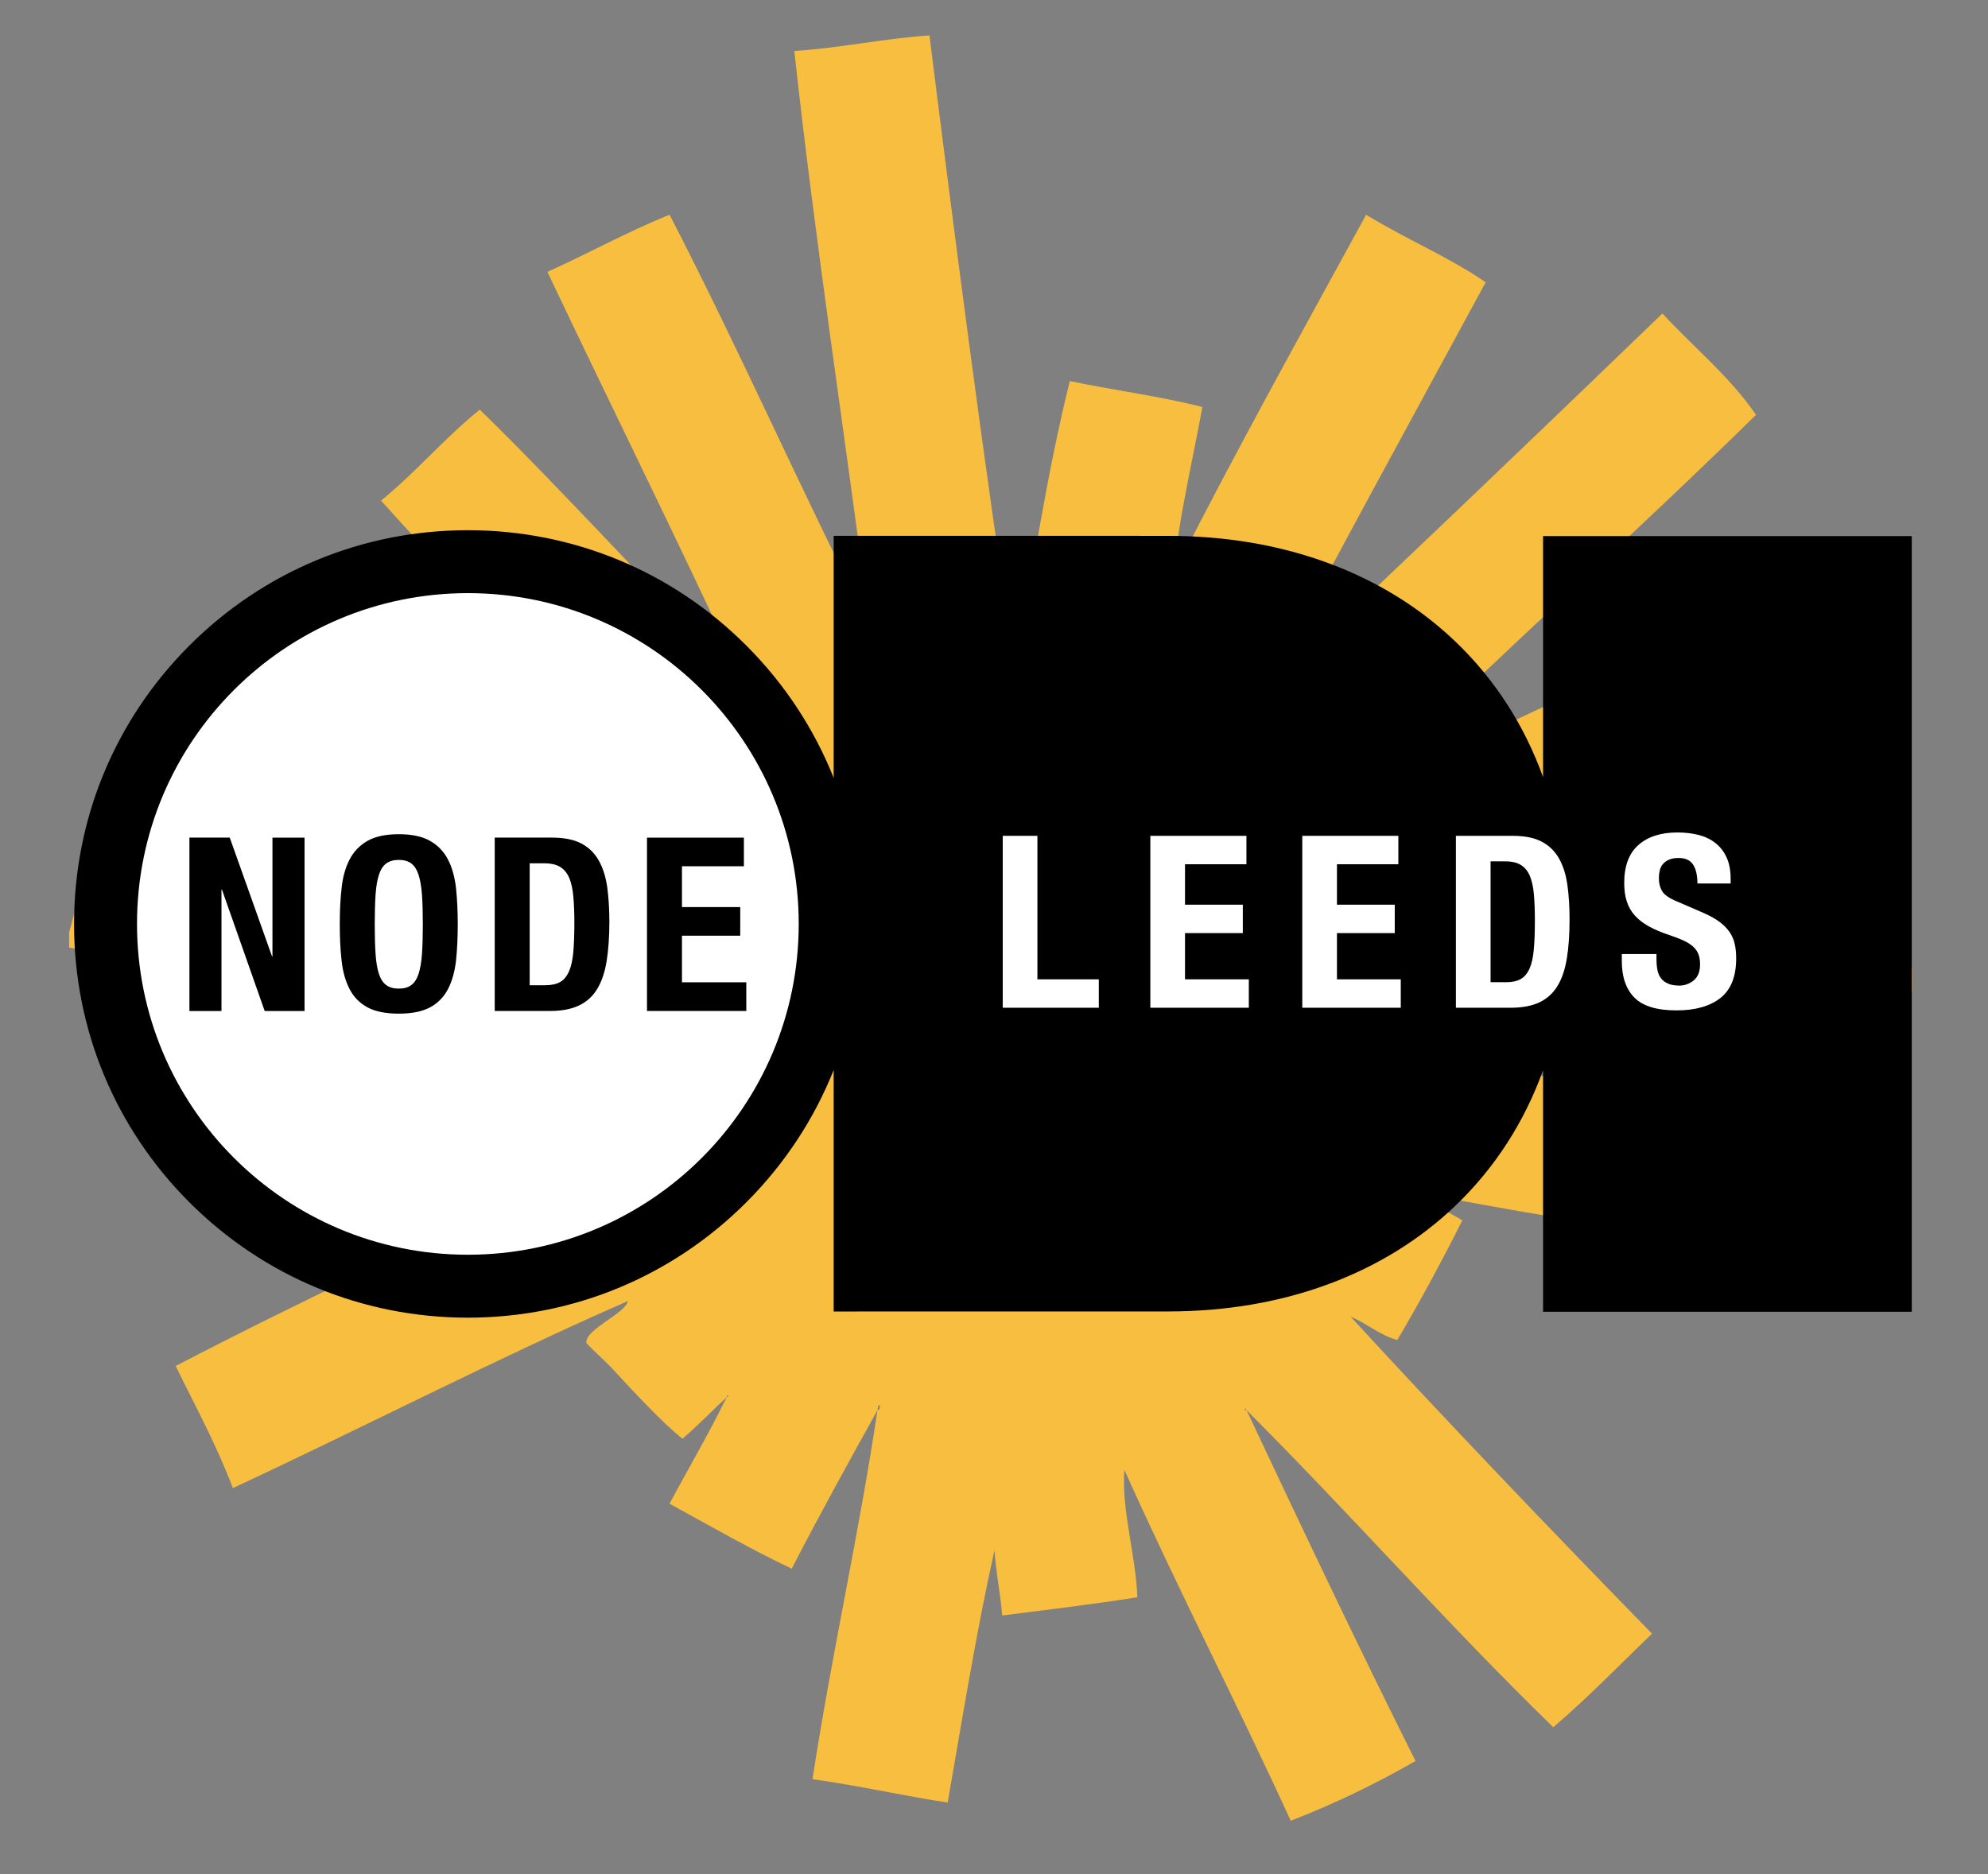 <?xml version="1.0" encoding="UTF-8" standalone="no"?>
<!-- Generator: Adobe Illustrator 15.1.0, SVG Export Plug-In  -->

<svg xmlns:dc="http://purl.org/dc/elements/1.1/" xmlns:cc="http://creativecommons.org/ns#" xmlns:rdf="http://www.w3.org/1999/02/22-rdf-syntax-ns#" xmlns:svg="http://www.w3.org/2000/svg" xmlns="http://www.w3.org/2000/svg" xmlns:sodipodi="http://sodipodi.sourceforge.net/DTD/sodipodi-0.dtd" xmlns:inkscape="http://www.inkscape.org/namespaces/inkscape" version="1.1" x="0px" y="0px" width="472px" height="445px" viewBox="-16.416 -8.406 472 445" overflow="visible" enable-background="new -16.416 -8.406 472 445" xml:space="preserve" id="svg5822" inkscape:version="0.91 r13725" sodipodi:docname="odi-node-leeds.svg"><rect x="-16.416" y="-8.406" width="472" height="445" fill="#808080" stroke="none"/><sodipodi:namedview pagecolor="#ffffff" bordercolor="#666666" borderopacity="1" objecttolerance="10" gridtolerance="10" guidetolerance="10" inkscape:pageopacity="0" inkscape:pageshadow="2" inkscape:window-width="694" inkscape:window-height="480" id="namedview5846" showgrid="false" inkscape:zoom="0.53034" inkscape:cx="236" inkscape:cy="222.5" inkscape:window-x="0" inkscape:window-y="0" inkscape:window-maximized="0" inkscape:current-layer="svg5822" /><defs id="defs5824" /><path fill-rule="evenodd" clip-rule="evenodd" fill="#F8BE3F" d="M437.53,221.544c-1.704-8.377-2.604-17.556-3.704-26.537  c-38.178,4.402-74.989,10.171-112.93,14.809c14.188-7.612,29.607-13.998,43.815-21.596c-4.982-9.418-9.099-19.702-14.192-29.005  c-14.112,6.664-28.358,13.196-41.966,20.364c-0.332-2.229,2.232-4.114,3.703-5.553c28.136-27.543,59.922-56.091,88.246-83.927  c-6.264-9.162-14.822-16.034-22.216-24.067c-31.306,30.199-62.752,60.258-94.418,90.098c0.065,0.747-0.896,0.379,0,0  c17.142-32.844,34.888-65.085,52.455-97.503c-8.766-6.047-19.232-10.39-28.386-16.045c-15.407,28.205-31.008,56.211-45.667,85.161  c0.938-12.022,4.481-26.785,6.787-39.495c-9.975-2.573-21.114-3.98-31.474-6.172c-5.419,21.732-8.943,45.36-12.956,68.5  C217.003,100.154,210.431,49.259,204.263,0c-11.154,0.776-20.899,2.963-32.09,3.704c4.824,44.219,11.857,90.264,17.897,136.38  c-16.291-32.047-31.035-65.646-47.518-97.502c-10.111,4.081-19.216,9.171-29.004,13.575c15.362,32.361,31.197,64.251,46.283,96.886  c0.746-0.062,0.379,0.898,0,0c-21.166-21.003-41.008-43.328-62.328-64.178c-8.332,6.684-15.152,14.879-23.45,21.599  c19.794,22.168,41.267,42.659,61.094,64.796c0.745-0.063,0.38,0.896,0,0c-20.392-10.258-40.076-21.225-59.859-32.09  c-5.436,9.168-10.582,18.628-15.427,28.386c18.991,12.071,40.561,21.563,59.859,33.324c0.205,0.062,0.456,0.072,0.679,0.115v0.41  c-0.351-0.05-0.667-0.134-0.679-0.525c-36.45-5.884-75.812-13.751-113.547-20.362C2.966,192.832,2.766,204.15,0,212.902  c0,1.235,0,2.469,0,3.703c38.556,6.7,76.916,13.594,114.783,20.982c-28.178,4.116-57.236,7.356-85.162,11.726  c1.383,10.752,2.826,21.446,4.319,32.091c28.135-3.135,57.036-8.79,84.543-10.492c-31.439,14.637-62.882,29.272-93.184,45.049  c4.649,9.546,9.683,18.704,13.577,29.004c31.145-14.519,63.458-31.166,93.801-44.433c-0.795,3.157-10.014,6.602-9.874,9.876  c0.016,0.376,4.639,4.569,5.553,5.553c5.509,5.929,12.75,13.786,17.28,17.279c3.643-3.145,6.973-6.604,10.491-9.873  c-0.062-0.746,0.896-0.381,0,0c-4.266,8.692-9.067,16.851-13.577,25.301c9.572,5.237,18.967,10.655,29.004,15.428  c6.581-12.754,13.459-25.215,20.365-37.646c0.137-0.477,0.017-1.216,0.617-1.231c-0.139,0.478-0.017,1.217-0.617,1.231  c-4.47,29.883-10.864,57.843-15.428,87.631c11.018,1.53,21.213,3.883,32.092,5.554c3.525-20.129,6.787-40.521,11.104-59.856  c0.531,6.532,1.271,9.042,1.852,15.425c10.777-1.36,21.609-2.662,32.092-4.319c-0.428-10.271-3.832-20.853-3.086-30.237  c12.673,28.259,26.636,55.23,39.494,83.309c10.521-4.086,20.345-8.865,29.622-14.195c-13.729-27.411-26.946-55.332-40.114-83.31  c-0.745,0.062-0.378-0.896,0,0c24.688,24.681,47.792,50.947,72.819,75.292c8.229-7,15.687-14.764,23.451-22.219  c-23.99-24.555-49.321-51.064-71.583-75.288c3.93,1.623,6.754,4.353,11.105,5.557c5.426-9.18,10.532-18.68,15.428-28.388  c-3.748-2.423-8.273-4.068-11.725-6.791c11.454,2.123,22.913,4.242,34.558,6.172c1.578-10.971,3.863-21.231,5.554-32.09  c-11.129-2.241-23.769-2.972-33.325-6.789c37.681-4.49,74.562-9.777,111.699-14.81C437.53,225.245,437.529,223.395,437.53,221.544z   M119.101,270.294C119.506,270.699,118.843,270.034,119.101,270.294L119.101,270.294z M249.313,340.027  C249.716,340.433,249.053,339.769,249.313,340.027L249.313,340.027z" id="path5826" /><path d="M349.946,118.895v57.231c-4.453-12.322-11.408-23.172-20.762-32.134c-8.419-8.064-18.511-14.323-30-18.599  c-11.683-4.351-24.565-6.553-38.285-6.553l-79.379-0.013v57.484c-4.638-11.627-11.623-22.31-20.744-31.429  c-17.658-17.661-41.134-27.385-66.109-27.385c-24.971,0-48.451,9.724-66.111,27.385c-17.66,17.658-27.386,41.139-27.386,66.111  c0,24.972,9.726,48.449,27.386,66.107s41.14,27.386,66.111,27.386c24.975,0,48.451-9.728,66.109-27.386  c9.121-9.118,16.105-19.796,20.744-31.426v57.347l79.379-0.01c13.72,0,26.603-2.205,38.285-6.557  c11.489-4.277,21.581-10.534,30-18.599c9.354-8.96,16.309-19.809,20.762-32.129v57.367h87.538v-184.2H349.946L349.946,118.895z" id="path5828" /><path fill="#FFFFFF" d="M82.958,199.31c-0.408-1.225-0.979-2.12-1.731-2.685c-0.742-0.548-1.729-0.838-2.956-0.838  c-1.239,0-2.228,0.29-2.979,0.838c-0.758,0.564-1.334,1.452-1.735,2.685c-0.408,1.233-0.672,2.818-0.803,4.732  c-0.13,1.922-0.198,4.268-0.198,7.033c0.002,2.765,0.068,5.118,0.198,7.063c0.13,1.944,0.398,3.517,0.803,4.729  c0.401,1.211,0.98,2.1,1.735,2.652c0.75,0.563,1.736,0.831,2.979,0.831c1.223,0,2.214-0.268,2.956-0.831  c0.753-0.553,1.327-1.441,1.731-2.652c0.396-1.213,0.671-2.785,0.814-4.729c0.138-1.945,0.2-4.299,0.2-7.063  c0-2.766-0.062-5.111-0.2-7.033C83.628,202.128,83.354,200.551,82.958,199.31L82.958,199.31z" id="path5830" /><path fill="#FFFFFF" d="M137.194,231.665v-41.17h23.01v6.802h-14.701v9.687h13.833v6.8h-13.833v11.066h15.271v6.815H137.194  L137.194,231.665z M127.598,219.921c-0.443,2.674-1.208,4.869-2.279,6.6c-1.073,1.733-2.513,3.019-4.324,3.858  c-1.811,0.862-4.095,1.285-6.86,1.285h-13.092v-41.17h13.604c2.889,0,5.213,0.469,6.986,1.409c1.766,0.941,3.135,2.289,4.117,4.037  c0.986,1.74,1.647,3.848,2.003,6.306c0.334,2.458,0.51,5.219,0.51,8.248C128.262,214.108,128.032,217.252,127.598,219.921  L127.598,219.921z M91.851,219.732c-0.304,2.601-0.93,4.859-1.912,6.743c-0.978,1.872-2.391,3.327-4.239,4.325  c-1.855,0.992-4.32,1.497-7.426,1.497c-3.121,0-5.606-0.505-7.442-1.497c-1.858-1.004-3.261-2.451-4.24-4.325  c-0.982-1.884-1.621-4.143-1.901-6.743c-0.304-2.62-0.435-5.496-0.435-8.653c0-3.114,0.131-5.989,0.435-8.617  c0.28-2.641,0.915-4.891,1.901-6.776c0.979-1.886,2.388-3.357,4.24-4.413c1.837-1.057,4.322-1.586,7.442-1.586  c3.106,0,5.576,0.529,7.426,1.586c1.848,1.056,3.262,2.523,4.239,4.413c0.983,1.886,1.608,4.136,1.912,6.776  c0.276,2.628,0.414,5.503,0.414,8.617C92.265,214.236,92.127,217.112,91.851,219.732L91.851,219.732z M55.891,231.673h-9.46  l-10.15-28.837h-0.113v28.837h-7.61v-41.179h9.574l10.038,28.2h0.1v-28.193h7.622V231.673L55.891,231.673z M94.667,132.44  c-43.385,0-78.554,35.169-78.554,78.554c0,43.381,35.169,78.551,78.554,78.551c43.384,0,78.553-35.17,78.553-78.551  C173.221,167.609,138.051,132.44,94.667,132.44L94.667,132.44z" id="path5832" /><path fill="#FFFFFF" d="M118.767,200.138c-0.493-1.165-1.191-2.053-2.13-2.647c-0.946-0.597-2.201-0.894-3.781-0.894h-3.511v28.951  h3.694c1.458,0,2.624-0.248,3.516-0.752c0.886-0.496,1.576-1.317,2.104-2.482c0.516-1.156,0.857-2.669,1.036-4.555  c0.162-1.877,0.259-4.226,0.259-7.038c0-2.339-0.083-4.398-0.24-6.159C119.564,202.787,119.249,201.319,118.767,200.138  L118.767,200.138z" id="path5834" /><path fill="#FFFFFF" d="M221.658,190.071h8.231v34.076h14.578v6.746h-22.81V190.071z" id="path5836" /><path fill="#FFFFFF" d="M279.515,196.82h-14.581v9.603h13.724v6.747h-13.724v10.978h15.154v6.746h-23.385v-40.822h22.812V196.82z" id="path5838" /><path fill="#FFFFFF" d="M315.588,196.82H301.01v9.603h13.724v6.747H301.01v10.978h15.151v6.746h-23.384v-40.822h22.811V196.82z" id="path5840" /><path fill="#FFFFFF" d="M342.742,190.071c2.861,0,5.164,0.468,6.919,1.404c1.751,0.932,3.116,2.265,4.086,4  c0.971,1.735,1.631,3.82,1.973,6.261c0.346,2.438,0.517,5.164,0.517,8.175c0,3.581-0.219,6.698-0.658,9.347  c-0.438,2.648-1.193,4.831-2.259,6.546c-1.066,1.717-2.498,2.993-4.288,3.829c-1.792,0.839-4.058,1.261-6.801,1.261h-12.98v-40.822  H342.742z M341.144,224.832c1.446,0,2.609-0.245,3.484-0.743c0.878-0.495,1.573-1.315,2.092-2.458  c0.514-1.142,0.854-2.647,1.023-4.515c0.176-1.87,0.258-4.194,0.258-6.978c0-2.323-0.077-4.363-0.228-6.118  c-0.152-1.752-0.465-3.209-0.941-4.371c-0.479-1.164-1.182-2.038-2.116-2.634c-0.933-0.588-2.184-0.883-3.746-0.883h-3.487v28.699  H341.144z" id="path5842" /><path fill="#FFFFFF" d="M376.873,219.342c0,0.955,0.074,1.823,0.229,2.601c0.152,0.783,0.438,1.44,0.857,1.973  s0.979,0.956,1.686,1.258c0.705,0.309,1.59,0.458,2.66,0.458c1.256,0,2.391-0.408,3.401-1.229c1.008-0.819,1.515-2.087,1.515-3.803  c0-0.913-0.123-1.705-0.37-2.37c-0.249-0.67-0.657-1.267-1.231-1.801c-0.571-0.534-1.324-1.022-2.257-1.461  c-0.932-0.437-2.088-0.884-3.46-1.343c-1.829-0.61-3.411-1.273-4.743-2c-1.335-0.725-2.451-1.572-3.346-2.545  c-0.898-0.973-1.554-2.096-1.974-3.373c-0.417-1.275-0.628-2.751-0.628-4.428c0-4.041,1.126-7.056,3.373-9.035  c2.249-1.983,5.337-2.971,9.263-2.971c1.829,0,3.513,0.198,5.059,0.597c1.542,0.401,2.875,1.051,4.004,1.943  c1.122,0.897,2,2.04,2.627,3.431c0.633,1.394,0.942,3.059,0.942,5.001v1.146h-7.886c0-1.942-0.346-3.438-1.03-4.488  c-0.688-1.048-1.831-1.572-3.432-1.572c-0.914,0-1.675,0.135-2.286,0.402c-0.61,0.267-1.098,0.62-1.46,1.058  c-0.362,0.437-0.61,0.942-0.741,1.513c-0.133,0.572-0.201,1.165-0.201,1.772c0,1.261,0.266,2.315,0.803,3.173  c0.53,0.86,1.676,1.65,3.429,2.373l6.347,2.747c1.562,0.685,2.841,1.399,3.828,2.143c0.992,0.744,1.785,1.542,2.372,2.4  c0.594,0.857,1.001,1.8,1.233,2.829c0.228,1.028,0.341,2.172,0.341,3.432c0,4.307-1.249,7.441-3.743,9.405  c-2.496,1.963-5.978,2.942-10.434,2.942c-4.65,0-7.977-1.009-9.978-3.028c-1.999-2.021-2.999-4.916-2.999-8.689v-1.66h8.229V219.342  z" id="path5844" /></svg>